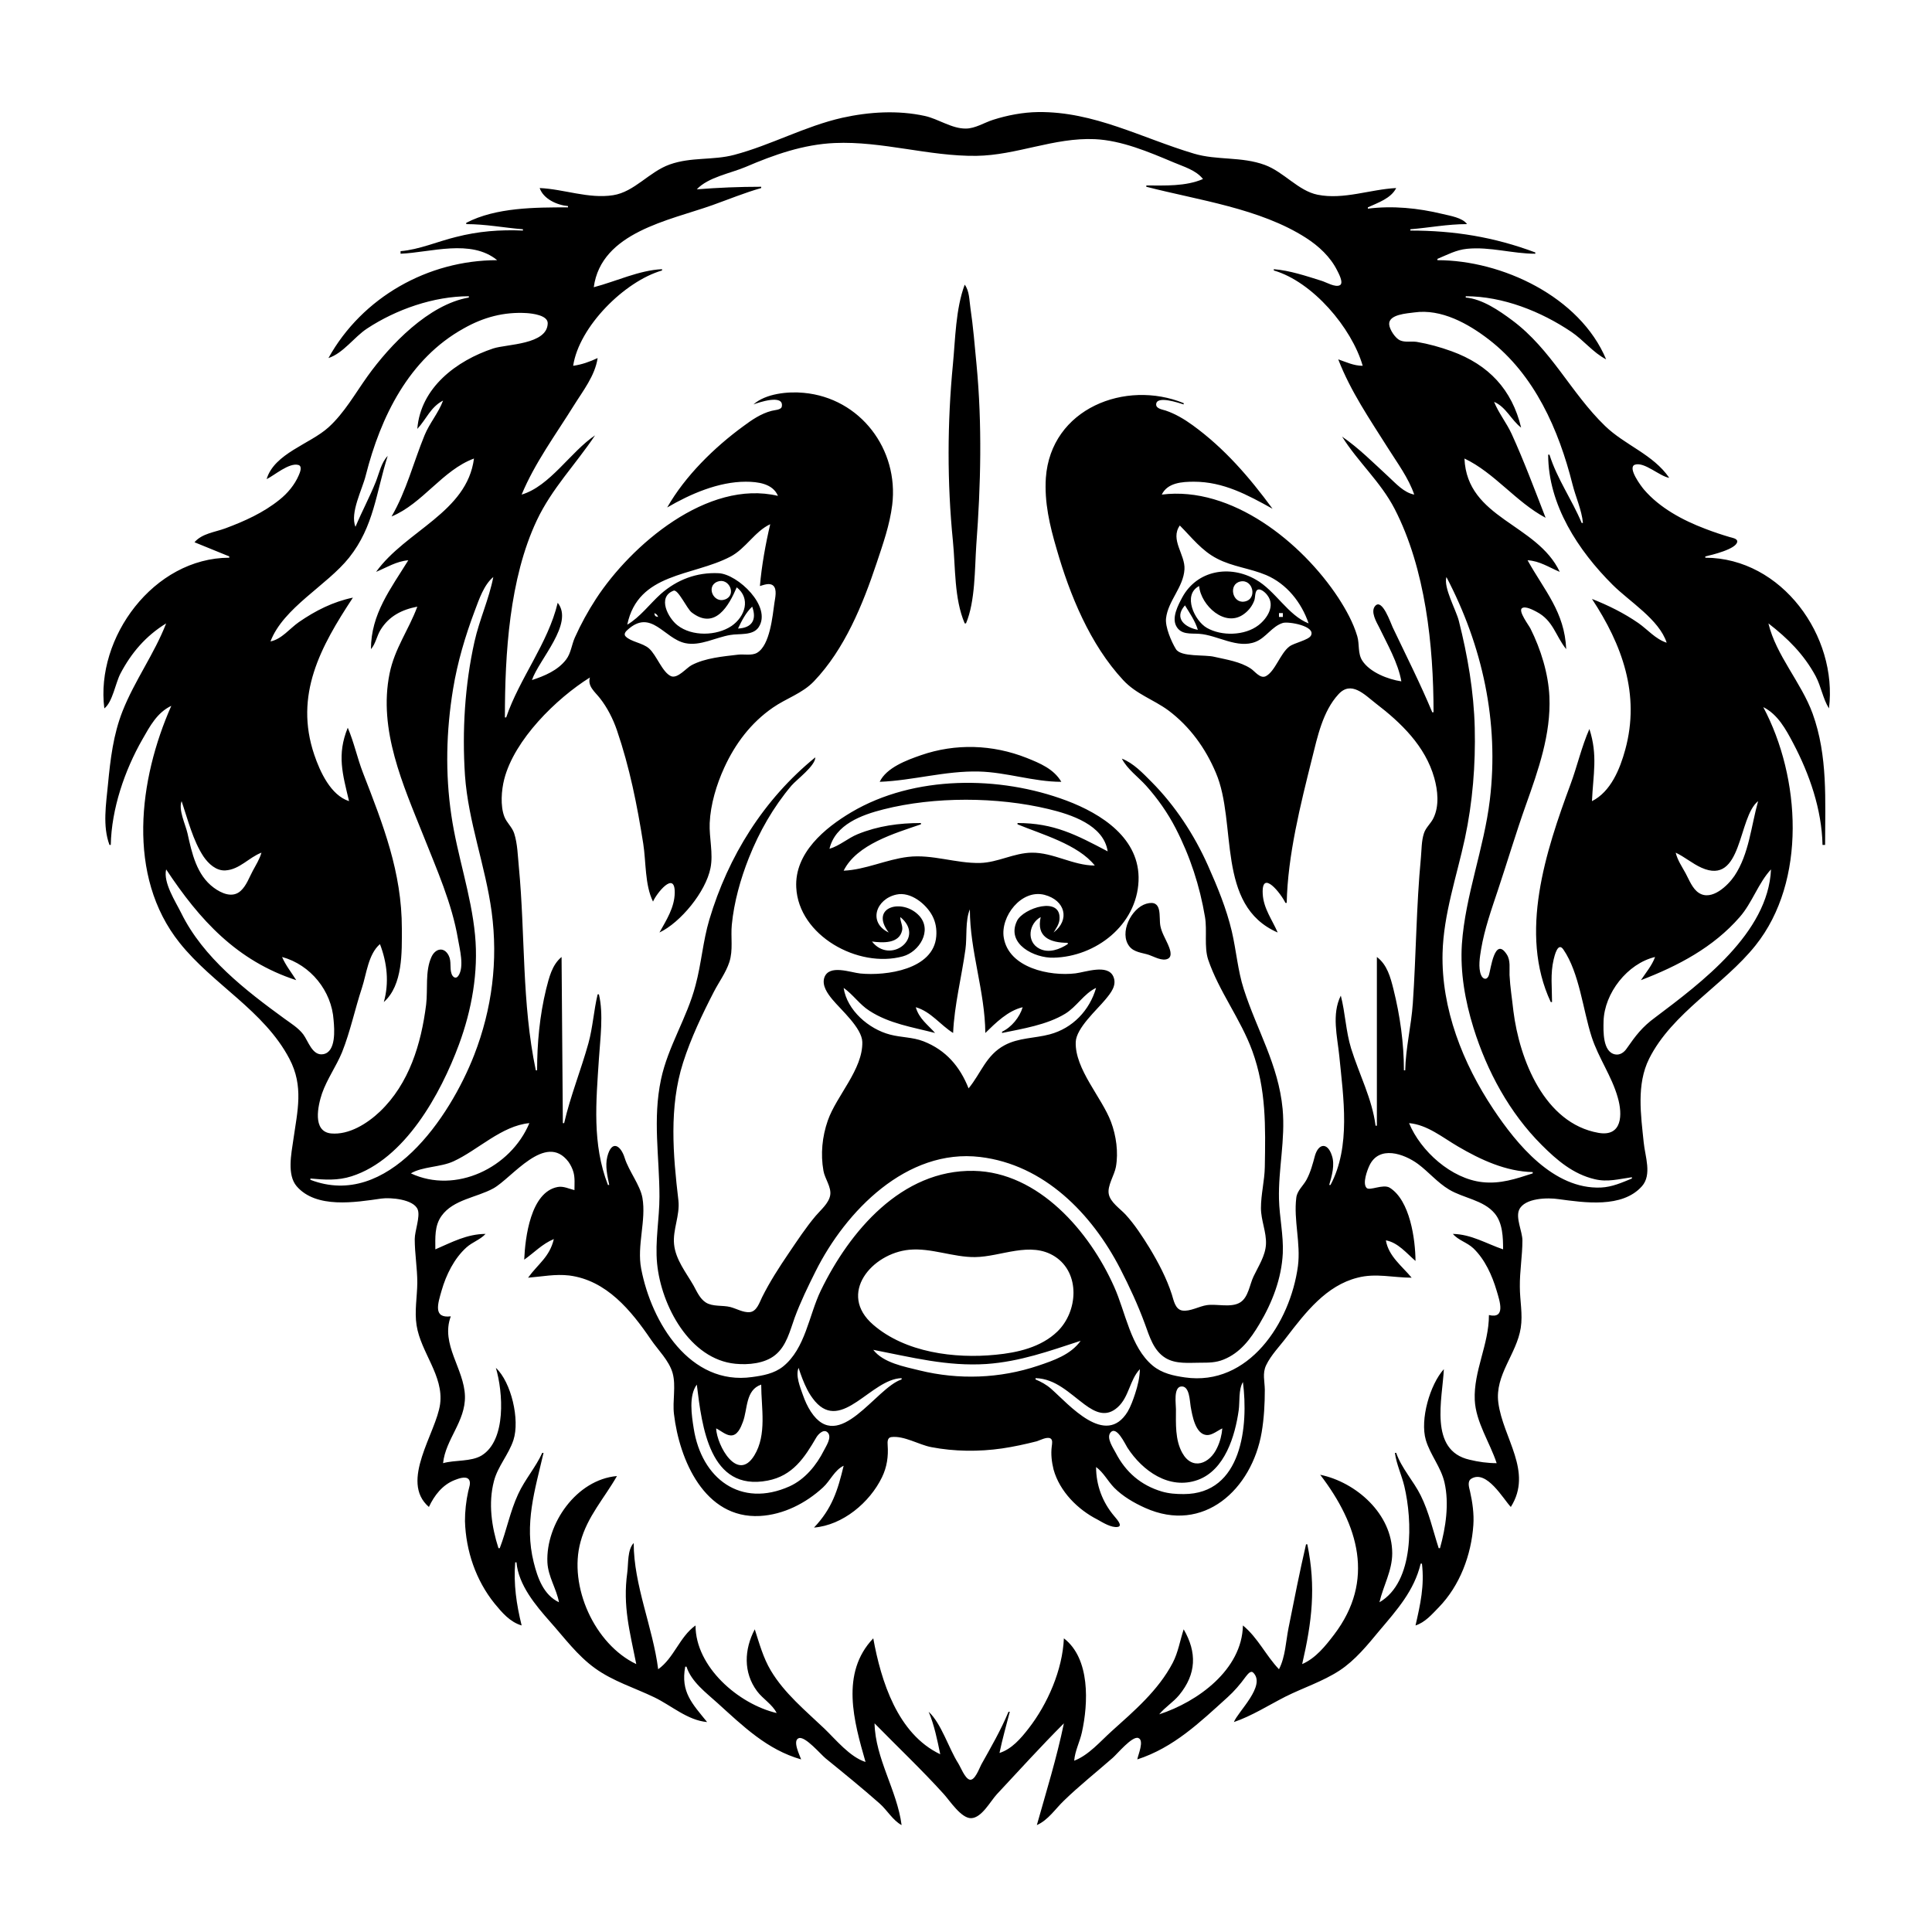 <?xml version="1.0" encoding="UTF-8"?>
<svg xmlns="http://www.w3.org/2000/svg" xmlns:xlink="http://www.w3.org/1999/xlink" width="1500pt" height="1500pt" viewBox="0 0 1500 1500" version="1.1">
<g id="surface1">
<path style=" stroke:none;fill-rule:nonzero;fill:rgb(0%,0%,0%);fill-opacity:1;" d="M 419 146 C 421.918 154.512 432.488 159.254 441 160 L 441 161 C 415.617 161 385 161 362 173 L 362 174 C 377 174 391 176.781 406 178 L 406 179 C 388 178.234 371.492 179.523 354 184 C 339.957 187.406 325.453 193.82 311 195 L 311 197 C 334.434 196 365.633 185.309 386 202 C 332.363 202 281.203 230.758 255 278 C 266.66 274.133 274.828 261.766 285 255.078 C 307.648 240.188 336.746 230.02 364 230 L 364 231 C 332.852 236.363 302.883 267.699 285.43 292 C 275.805 305.402 267.348 320.664 254.996 331.824 C 240.645 344.793 212.98 352 207 372 C 213 369.121 224.461 359 231.68 361 C 235 362 232.828 367 231.957 369 C 228.758 376.465 223.27 383 216.996 388 C 204.527 398.059 189.922 404.645 175 410.188 C 166.91 413.195 156.875 414.148 151 421 L 178 432 L 178 433 C 119.277 433.16 74 495.121 81 550 C 87.348 545.234 89.699 530.223 93.484 523 C 102 506.746 113.32 493.637 129 484 C 119.828 507.637 104.555 528.375 95.203 552 C 87.945 570.336 85.688 589.562 83.828 609 C 82.383 624.148 79.508 641.34 85 656 L 86 656 C 86.578 628 96.723 598.223 110.578 574 C 116.414 563.797 121.934 553.266 133 548 C 107.734 605.066 98 680.082 139.449 732 C 165.215 764.387 204.973 784.527 224.68 822 C 235.957 843.445 230.938 862.492 227.73 885 C 226.207 895.684 222.703 912.113 230.328 921 C 245.492 938.559 275.895 933.461 296 930.578 C 303 929.566 321.309 931 324.355 939.188 C 326.367 944.629 322 955.793 322 962 C 322 973.406 324 984.574 323.996 996 C 323.867 1007 321.715 1018.047 323.438 1029 C 326.723 1050 344.559 1068.121 341.711 1090 C 338.797 1112.383 309.918 1150.215 333 1170 C 337.195 1161.031 343.496 1152.824 353 1149.117 C 355.699 1148.066 361.695 1145.719 363.969 1148.605 C 365.953 1151.129 364 1155.312 363.5 1158 C 361.891 1165.172 360.949 1173.66 361 1181 C 361.699 1204.129 369.484 1227 384 1245 C 389.84 1252.09 395.969 1259.344 405 1262 C 400.934 1245.484 398.664 1230 400 1213 L 401 1213 C 402.535 1230.574 415.836 1246.359 427 1259 C 438.219 1271.586 448.199 1285.32 462 1295.254 C 476 1305.348 492.574 1310.367 508 1317.785 C 521.273 1324.164 533.836 1335.676 549 1337 C 537.465 1322.695 528.336 1313.75 532 1294 L 533 1294 C 536.746 1305.758 548.188 1314.195 557 1322.172 C 576.855 1340.137 595.566 1358.496 622 1366 C 621 1363 614.91 1351.098 620.316 1349.461 C 625.367 1348 637.203 1362.109 641 1365.195 C 655.18 1376.723 669.309 1388.191 683 1400.285 C 688.805 1405.414 693.168 1413.352 700 1417 C 696.516 1390.031 679.562 1365.316 679 1338 C 696.859 1356.234 715.703 1374.07 732.828 1393 C 737.48 1398.141 746.285 1411.828 754 1411.621 C 762.262 1411.402 769 1398.355 774 1393 C 791.277 1374.52 808 1356 826 1338 C 820.484 1364.719 812.387 1390.77 805 1417 C 813.871 1413.047 819.188 1404.586 826 1398.039 C 838 1386.387 851.359 1375.801 864 1364.715 C 867.438 1361.699 878.965 1347.773 883.684 1349.348 C 888.746 1351.035 883.496 1362.641 883 1366 C 911.258 1356.805 931.375 1337.398 953 1317.828 C 958.316 1313.02 962.855 1307.719 967 1302.008 C 968.227 1300.582 970.82 1296.516 972.992 1298.637 C 983.273 1308.676 961 1329 958 1337 C 972 1332.223 984.805 1324 998 1317.27 C 1011.938 1310.301 1026.898 1305.535 1040 1297 C 1052.191 1289 1061.809 1277.098 1071 1266 C 1084.527 1250 1098 1235 1103 1214 L 1104 1214 C 1106 1231.121 1102.797 1245.438 1099 1262 C 1106.445 1259.621 1111.66 1253.461 1116.984 1248 C 1133.426 1231.141 1142.316 1207.281 1143.91 1184 C 1144.504 1175.355 1143.234 1166.422 1141.348 1158 C 1140.676 1155 1138.938 1150.133 1142.32 1148.066 C 1154.227 1140.797 1167.254 1164 1173 1170 C 1190.398 1142.43 1166.891 1116.629 1163.289 1089 C 1160.488 1067.484 1177.535 1051.305 1180.703 1031 C 1182.387 1020.203 1180 1009.789 1180 999 C 1179.859 987 1182 975.043 1182 963 C 1181.969 956.16 1176.582 945.527 1179.488 939.215 C 1183.738 930 1201.844 929.734 1210 931 C 1230 933.668 1259.492 938.23 1274.785 921 C 1282.773 912 1277.188 897.672 1276.172 887 C 1274 865.699 1270.414 842 1280.371 822 C 1298.219 786.301 1338.426 764.816 1362.996 734 C 1402.914 684 1398 603.57 1369 549 C 1380.266 554.609 1386.547 566.254 1392.219 577 C 1404.934 601.098 1414.434 628.523 1415 656 L 1417 656 C 1417 621.629 1419.254 587 1407.305 554 C 1398.582 530 1378.859 508.676 1373 484 C 1388 495.613 1400.57 508.07 1409.691 525 C 1413.934 533 1415.32 542.555 1420 550 C 1427 494.133 1383.508 433.164 1324 433 L 1324 432 C 1328.539 431 1348.793 426.219 1348.793 420.324 C 1348.793 418.082 1344.551 417.461 1343 417 C 1336.555 415.098 1330.281 413 1324 410.574 C 1306.602 404 1288.527 394.344 1276.301 380 C 1274.324 377.684 1263.215 363 1269.332 360.789 C 1276.637 358.324 1288.516 369.832 1296 371 C 1283.531 352.766 1261.66 345.734 1246.172 330.715 C 1219.539 305 1204.609 271.406 1174 248.629 C 1163.926 241.133 1150.852 232.129 1138 231 L 1138 230 C 1166.812 230.02 1196.363 241.738 1220 257.672 C 1229.465 264.051 1236.875 273.777 1247 279 C 1226.574 230.262 1166 202 1116 202 L 1116 201 C 1123.711 197.789 1130.504 194.02 1139 193.172 C 1156.781 191.395 1174.281 197 1192 197 L 1192 196 C 1160 184 1128.914 179 1095 179 L 1095 178 C 1109.926 176.781 1123.816 174 1139 174 C 1135.48 169 1125.805 167.547 1120 166.129 C 1101 161.531 1081.262 159.566 1062 162 L 1062 161 C 1069.699 157.422 1080 154.074 1084 146 C 1063.852 147 1043.207 155.242 1023 151.191 C 1008 148.191 996.738 133.457 982 128.055 C 963.77 121.367 945 124.641 927 119.277 C 886.414 107.188 849.473 86.488 806 87.004 C 794.312 87.145 782 89.504 771 93.027 C 764.27 95.16 757.195 99.762 750 99.816 C 739 100 728.559 92.316 718 90.016 C 697 85.441 674.867 86.82 654 91.426 C 624.902 98 598.676 112.66 570 120.242 C 553.496 124.609 536.699 121.75 520 127.691 C 504 133.352 492.582 149 476 151.562 C 457 154.531 437.801 146.809 419 146 M 934 139 C 920.445 144.832 904.461 144 890 144 L 890 145 C 930.402 155.457 978.316 161.762 1014 184.699 C 1023.867 191.039 1032.887 199.398 1038.191 210 C 1039.234 212.09 1043.391 219.613 1040.355 221.383 C 1036.785 223.461 1029.48 219 1026 218 C 1014 214.238 1001.414 210 989 209 L 989 210 C 1019 218.68 1049.48 254.43 1058 284 C 1051 284 1045.395 281.164 1039 279 C 1048.68 304 1063.492 325.488 1077.68 348 C 1084.879 359.422 1093.625 371.152 1098 384 C 1089.93 382.438 1083.84 375.457 1078 370.086 C 1066.512 359.52 1054.898 347.82 1042 339 C 1054.328 358.715 1071.852 374 1082.742 395 C 1106.746 441.508 1112.996 501.27 1113 553 L 1112 553 C 1102.766 530.824 1091.594 508.738 1081.254 487 C 1079.742 483.82 1073.168 464.398 1067.746 470.379 C 1063.762 474.77 1068.695 483 1070.754 487 C 1077 500 1085.535 514.688 1088 529 C 1077.734 527.484 1063.605 522.027 1057.727 513 C 1054 507.328 1055.629 500.23 1053.789 494 C 1050.645 483.344 1045 473.238 1038.996 464 C 1010.902 421.312 956.336 377.133 902 384 C 906.426 374.734 917.863 374 927 374 C 949.938 374.027 968.566 384.219 988 395 C 970 370.508 950.723 348.098 926 330.152 C 919.617 325.52 912.516 321.27 905 318.75 C 902.734 318 897.637 317.359 897.637 314.09 C 897.637 306.621 915.711 313 919 314 L 919 313 C 874 294.574 815.871 317.023 812 371 C 810.762 390 815 408 820.289 426 C 830.613 462 846.258 500.266 872 528 C 882.195 539 895.402 543 907 551.477 C 923.773 564 936 581 944 600 C 960.789 639.07 943.664 703 992 724 C 987.688 714 980.969 705.336 980.375 694 C 979.34 674.176 994.723 694 998 701 L 999 701 C 999.762 664.191 1009.727 624.598 1018.629 589 C 1022.828 572.199 1027 552.168 1039.184 539.02 C 1049 528.254 1059.246 539.141 1068 546 C 1087.77 561.105 1106.625 579.266 1113.57 604 C 1116.297 613.703 1117.539 625.574 1113 635 C 1111 639.34 1107 642.387 1105.531 647 C 1103.57 653 1103.758 659.816 1103.172 666 C 1099.59 703.574 1099.488 741.367 1096.91 779 C 1095.727 796.281 1091.355 813.742 1091 831 L 1090 831 C 1090 810 1087 788.504 1081.871 768 C 1079.539 758.707 1077 749 1069 743 L 1069 874 L 1068 874 C 1065.297 853.055 1055.211 834 1049 814 C 1044.883 800.617 1044.496 786.516 1041 773 C 1033.738 787.469 1038.305 804.73 1039.832 820 C 1043 852.172 1048.918 890.109 1033 920 L 1032 920 C 1033.992 913 1036.613 904.285 1034 897 C 1030.75 887 1023.879 887.57 1021 897 C 1019.297 903.355 1017.527 910.16 1014.352 916 C 1011.82 920.66 1007 924.492 1006.43 930 C 1004.277 947.246 1010 965.246 1007.711 983 C 1001.762 1027.16 969.328 1076.488 920 1069.422 C 911 1068.137 902.262 1066.262 895 1060.32 C 877.723 1046 873.898 1018.664 865 999 C 846 956.281 806.398 910.027 756 909.055 C 699.977 908 659.578 956 637.258 1002 C 627.996 1021.145 625.348 1047 607.91 1061 C 601 1066.445 592.41 1068 584 1069.129 C 535.875 1076 505.816 1027 497.805 985 C 494.336 967 501.855 947.543 498.773 930 C 497 920.027 488.199 909.25 485 899 C 482 889.324 474.949 884.594 471.523 898 C 469.672 905.234 471.617 913 473 920 L 472 920 C 459.652 888.168 462.801 855.426 465 822 C 466 806.336 468.668 787.406 465 772 L 464 772 C 461 784.523 460.289 797.434 456.848 810 C 451 831 442.844 851 438 872 L 437 872 L 436 743 C 428.512 749.191 426.328 759 424 768 C 419 788.562 417 810 417 831 L 416 831 C 405 778.398 407.887 726.145 402.828 673 C 402 664.582 401.828 655.09 399.199 647 C 397.605 642.098 393.391 638.793 391.562 634 C 388.371 625.637 389.301 613.52 391.477 605 C 399.328 574.312 431.883 542.32 458 526 C 456 532.738 461.809 537.047 465.715 542 C 471.496 549.328 475.98 558.184 478.996 567 C 488.812 595.695 494.703 625.09 499.41 655 C 501.652 669.246 500.59 687 507 700 C 509.582 693.797 524 675.539 523.867 693 C 523.738 704.602 517.402 714.258 512 724 C 528.461 716.156 547.93 692.418 551.621 674 C 553.891 662.664 550.535 650.477 551 639 C 551.676 624.465 556.281 609.16 562.309 596 C 570.816 577.422 583 561.188 600 549.438 C 610.434 542.164 622.93 538.391 631.91 529 C 655.824 504 669.883 469.352 680.668 437 C 685.582 422.258 690.809 407.512 692.715 392 C 698 349 668 309.008 624 305 C 611.969 303.809 594.441 305.504 585 314 C 588.277 312.738 608.785 305.613 607 315.586 C 606.605 318.363 601 318.371 599 319 C 590.879 321.098 583.691 326 577 331 C 554.535 347.422 531.914 369.578 518 394 C 536 383.492 557.859 374 579 374 C 588.215 374.012 600 375.359 604 385 C 549.285 372 489.871 423.273 462.695 465 C 456.5 474.516 450.949 484.633 446.312 495 C 443.832 500.551 443.316 507.059 439.582 512 C 433.168 520.48 422.797 524.805 413 528 C 418.445 512.008 445.855 484.062 433 468 C 425.535 499.422 403.352 526.602 393 557 L 392 557 C 392 507.695 395.445 449.195 416.781 404 C 428.469 379.246 447 360.48 462 338 C 443 350.766 427 377.492 405 384 C 415.258 359.363 431.391 337.531 445.426 315 C 452.566 303.531 461.973 291.719 464 278 C 457.945 280.832 451.645 283.105 445 284 C 449.562 253.551 485 218.328 514 210 L 514 209 C 496.32 209.762 478 218.578 461 223 C 466.754 180.301 519.582 171.203 553 159.309 C 565.676 154.797 578 149.68 591 146 L 591 145 C 574 145 557.781 145.676 541 147 C 549.723 137.559 567.371 134.539 579 129.578 C 601 120.145 623.734 112.102 648 111.039 C 684.898 109.422 721.191 121.445 758 121 C 789.387 120.586 818.289 106.648 850 108.039 C 870.859 109 892 118 911 126 C 919 129.422 928.477 132 934 139 M 749 221 C 741.926 240 741.754 263.109 739.828 283 C 735.453 328.242 735.309 374.762 739.832 420 C 741.879 440.484 740.746 464.82 749 484 L 750 484 C 757.27 466.805 756.727 441.574 758 423 C 761.504 376.43 762.605 329.566 758.172 283 C 756.77 268.293 755.59 253.656 753.422 239 C 752.539 233.035 752.695 226 749 221 M 1229 406 L 1228 406 C 1220.426 387.809 1209 372 1203 353 L 1202 353 C 1202 392 1225.48 427.605 1252 454 C 1265 467 1288.203 481 1294 499 C 1285.383 496.25 1279.262 488.809 1272 483.723 C 1260.824 476 1248.684 470 1236 465 C 1259.434 500.574 1273.57 539.18 1261.848 582 C 1257.77 597 1250.57 614.742 1236 622 C 1236.887 601.367 1240.652 586.441 1234 566 C 1227.941 579.688 1224.527 595 1219.32 609 C 1200.188 660.746 1179 724.633 1204 778 L 1205 778 C 1205 766.754 1203.613 756.152 1206.234 745 C 1206.941 742 1209.531 731 1213.781 737.168 C 1226.277 755.363 1229 784.203 1235.746 805 C 1241 821.301 1251.367 835.52 1256 852 C 1259.938 865.426 1259.469 882.801 1241 879.535 C 1199 872.125 1179.695 822.418 1175 785 C 1174 775.727 1172.449 766.328 1172 757 C 1171.812 751.801 1172.887 745.746 1169.91 741.109 C 1160.406 726.289 1157.367 753 1156 757 C 1154.738 761 1151.484 760.766 1149.895 757 C 1147.539 751.281 1148.938 743 1149.922 737 C 1152.562 721.316 1157.984 706.047 1163 691 C 1170.32 669.039 1176.93 646.809 1184.691 625 C 1194.289 598.039 1204.23 570.035 1202.961 541 C 1202.172 523 1196.273 504.062 1188.242 488 C 1186.969 485.457 1178.551 474.418 1181.66 472.199 C 1184.328 470.301 1190.594 473.734 1193 475 C 1206 481.773 1207.656 493.656 1216 504 C 1214.762 475.16 1199.234 458.746 1186 435 C 1195.238 435.422 1202.691 440.539 1211 444 C 1193.207 406.391 1139 402.785 1137 356 C 1160.285 367.016 1177 389.805 1200 402 C 1191.684 380.57 1183.254 358 1173.691 337 C 1169.707 328.309 1163.68 321 1160 312 C 1169.352 316 1173.227 326.051 1181 332 C 1173.91 302.566 1155.938 283.207 1127 272.695 C 1118.273 269.523 1109.188 267 1100 265.438 C 1095.906 264.801 1090.957 266 1087 264.258 C 1083.367 262.68 1078.945 256.027 1078.566 252.016 C 1077.805 244 1092.742 243.332 1098 242.578 C 1119 239.562 1139.934 251.266 1156 263.652 C 1191.453 291 1210.215 333.621 1220.871 376 C 1223.367 386 1228 395.773 1229 406 M 324 333 C 331 325.523 334.223 316.07 344 311 C 340.508 320.535 333.484 328.492 329.602 338 C 321 359 315.473 381.344 304 401 C 328.203 391 343.562 365 368 356 C 362.598 397.82 315 412 292 444 C 300.301 440.543 307.836 435.75 317 435 C 303.332 457.148 288 476.672 288 504 C 291.617 500 292.523 493.746 295.469 489 C 302 478.379 312 473.301 324 471 C 317.336 489.059 306.387 503.43 302.449 523 C 293.633 566.812 312.883 609.203 328.801 649 C 339 674.793 350.945 701.469 355.566 729 C 356.84 736.594 360.668 750.758 355.828 757.664 C 353.844 760.496 351.371 758.48 350.574 756 C 349 751.367 350.637 746.496 348.426 742.016 C 344.859 734.773 338 736.312 334.969 743.004 C 329.922 754.086 332.281 768.16 330.844 780 C 327 810.5 317.699 841.293 295 863 C 285.238 872.281 271 881.301 257 880 C 242.32 878.434 246.855 858.414 250 849 C 253.949 837.699 261 828.008 265.547 817 C 272 800.824 275.535 783.559 281 767 C 284.574 756.16 285.91 740.793 295 733 C 300.57 747.555 302.23 763 298 778 C 312.863 764.797 312 739.215 312 721 C 312 677.008 297.469 640.418 281.812 600 C 277.379 588.559 274.824 576.207 270 565 C 261.422 586 266 601 271 622 C 256.781 617.461 248.465 599.164 244 586 C 228.27 539.547 248.941 502 274 464 C 258.578 467.184 244.906 474.113 232 483.027 C 224.906 488 218.691 496.27 210 498 C 220 471.809 253.789 454.578 270.996 433 C 290.422 408.637 292 382.254 301 354 C 296 359.109 294.383 367.469 291.797 374 C 287 386 280.918 397.188 276 409 C 271.496 398.242 281.426 379.73 284 369 C 295.566 323.516 317.492 278.578 360 255 C 375.383 246.281 391.344 242 409 243.09 C 413.426 243.398 425.391 244.77 425.246 251.043 C 424.875 267.672 393.484 267.102 383 270.52 C 354.367 280 326.531 301 324 333 M 598 407 C 594.48 421.789 591.238 439.832 590 455 C 593 454.145 597.664 452.191 600.398 454.758 C 603.48 457.652 601.785 464.391 601.27 468 C 599.805 478.289 597.812 501 587.785 506.82 C 583.715 509.223 577.539 507.746 573 508.285 C 561.266 509.676 547.629 510.832 537 516.402 C 532.828 518.59 526.207 527.051 521 525 C 514.195 522 509.785 508.645 503.91 503.465 C 498.93 499.074 489.734 498.324 485.711 494.078 C 484 492.301 485.848 490.18 487.234 489 C 505.602 472.312 515.5 495.777 532 499.328 C 543.57 501.82 555.762 494.816 567 493 C 574 491.734 584.434 493.73 588.992 487 C 599.613 471 572.691 445.762 558 445.039 C 541 444.211 525.684 450 513 461.176 C 504.328 469 497 479.133 487 485 C 495.477 444.449 537.621 447.605 567 432.215 C 578.992 426 586 412.555 598 407 M 916 408 C 925.266 417.273 933 427.617 945 433.742 C 956.984 440 970.633 441.254 983 446.465 C 999 453.254 1010.477 467.781 1016 484 C 1000 477.816 990.184 458.539 975 450 C 954.891 438.395 929.285 442.609 917.797 464 C 914.613 470 909.695 479.277 913.18 486 C 916.816 493 924.461 491.641 931 492.09 C 945.324 493.074 960.758 504.027 975 498.234 C 983 495 987.613 486.238 996 483.652 C 1000.258 482.34 1021.699 486 1017.824 493.441 C 1016 497 1004.559 499.152 1001 502 C 993.961 507.367 990 521.254 982.789 525 C 978.316 527.172 974.227 521.066 970.984 519 C 962.758 513.637 952.34 512.137 943 510 C 935.496 508.051 917 510.332 913 504 C 909.469 498.258 904.516 486.758 905.316 480 C 906.93 466.32 918.785 456 919.621 442 C 920.309 430.555 908.246 419 916 408 M 383 448 C 379.68 465.121 372.234 481.008 368.426 498 C 360.859 531.77 358.734 567.59 361 602 C 363.566 638.172 376.902 672.242 381.719 708 C 386.816 746 382 783.387 368.188 819 C 349.32 867.551 300.992 939.145 241 916 L 241 915 C 252 916 262.176 916.727 273 913.254 C 314.383 900 342.172 849.23 356.32 811 C 366.258 784.141 371.562 754.715 368.828 726 C 365.824 694.406 355 664.324 350.426 633 C 345.598 600.363 346.426 567.527 351.754 535 C 355.176 514.113 361.227 493.773 368.684 474 C 371.965 465.305 375.699 454.051 383 448 M 1123 448 C 1151 501.453 1163.973 560.516 1156.715 621 C 1152.184 658.777 1137.691 695 1135 733 C 1133.586 755 1137.523 777.078 1144 798 C 1154.496 831.691 1171.953 864 1197 889 C 1208.754 900.758 1221.391 911.566 1238 915.496 C 1248.215 918 1256.914 915.359 1267 914 L 1267 915 C 1259 918.262 1251.664 921.582 1243 922 C 1206.277 923.57 1177.617 888.473 1159.332 861 C 1135.746 825.555 1118.957 783.18 1120 740 C 1120.758 709.734 1131 680.367 1137.34 651 C 1143.336 623 1145.688 593.695 1144.984 565 C 1144.301 537.117 1139.469 509.02 1132.625 482 C 1130.438 473.363 1120.578 456.207 1123 448 M 557 451.605 C 566 448.09 572.246 462 562.957 465.395 C 554 468.773 547.871 455.145 557 451.605 M 963 451.477 C 972.961 449.336 976.559 465.496 965.996 467.086 C 956.707 468.488 953.57 453.508 963 451.477 M 931 455 C 932.309 470 951.266 487.797 965.996 476.582 C 969.531 474 972.426 470.215 973.891 466 C 974.582 464.02 974.305 459.477 976 458.137 C 978.504 456.207 982.828 460.449 984 462.184 C 990.301 470.312 983.785 480.27 977 485.469 C 966.406 493.578 948.465 494.051 937 487.469 C 927.461 482 917.891 461.816 931 455 M 572 456 C 582.965 464.609 578.656 478.625 567.984 486 C 556.418 493.777 537.227 494.32 526 485.473 C 518.898 480 509.934 463.602 522.945 458.605 C 526.445 457.262 533.316 472.621 537 475.469 C 555.273 489.559 565.996 470 572 456 M 920 470 C 923.672 476 928 482.227 930 489 C 920.316 487.176 911 480.203 920 470 M 584 471 C 587.664 481.051 584 487.496 573 488 C 575.754 482.105 579.199 475.43 584 471 M 511 479 C 508.637 478.52 508.48 478.363 508 476 C 510 477 510 477 511 479 M 996 476 L 996 479 L 993 479 L 993 476 L 996 476 M 683 607 C 708.945 606 733.812 598.371 760 599.016 C 781.496 599.539 802.449 607 824 607 C 818.191 597 807.324 592.527 797 588.398 C 770.672 578 741.828 577.027 715 586.344 C 704 590.145 688.203 596 683 607 M 633 588 C 592.973 620.57 565.398 664.734 550.723 714 C 545.75 730.68 544.547 748.199 540 765 C 533.465 790.211 518.633 812.402 513.211 838 C 506.625 869.109 512 898 512 929 C 512 946.332 508.484 963.605 510.172 981 C 513.34 1013.754 535.59 1055.445 571 1058.828 C 581 1059.801 593.656 1058.695 601.828 1052.074 C 610.652 1045 613.324 1033.176 617 1023 C 621.59 1010.625 627.355 998.773 633.246 987 C 656.574 940.379 703.914 891.457 761 898.285 C 810.637 904.223 847.645 942.195 869.742 985 C 876.941 999 883.535 1013.254 888.945 1028 C 892.492 1037.664 895.598 1048.719 905 1054.387 C 913 1059.207 923 1058 932 1058 C 938.348 1058 944 1058 950 1055.547 C 962.977 1050.309 970.852 1039.641 977.801 1028 C 987.785 1011.266 995 992.668 995.961 973 C 996.574 959 993.352 945 993 931 C 992.445 907.438 998 885 995.828 861 C 992.547 826.535 976 800.129 965.672 768 C 960.98 753.465 959.859 738 956.348 723 C 952.172 705.352 945.211 688.504 937.859 672 C 927.301 648.281 912.348 625.434 894 607 C 887.309 600.277 880 592.469 871 589 C 875.305 597.297 883.629 603.133 889.828 610 C 898.781 620 906.613 631.133 912.742 643 C 923.988 664.789 931.512 687.82 935.566 712 C 937.336 722.559 934.746 735 938 745 C 946.336 769.625 963.359 791.379 972.305 816 C 983.199 846 982.52 874.75 981.996 906 C 981.816 916.77 978.984 927.164 979 938 C 979 947.484 983.352 956.621 982.895 966 C 982.453 975.031 977 983.09 973.258 991 C 970.203 997.328 969.281 1007.133 962.957 1011.141 C 955.957 1015.578 944.871 1012.164 937 1013.301 C 931 1014.156 924 1018.402 918 1017.508 C 912.359 1016.672 911.238 1009.457 909.805 1005 C 905.773 992.453 899.34 980.254 892.551 969 C 887 960 881 950.754 873.91 943 C 869.719 938.477 862 933.422 860.836 927 C 859.613 920.625 865.238 912.359 866.383 906 C 868.426 894.66 866.602 881.715 862.574 871 C 855.457 852.062 834.43 830 835.199 809 C 835.598 798.16 851.672 784.012 858.25 776 C 862.305 771.062 867.461 765 864.332 758.055 C 859.867 748.355 842.754 754.762 835 755.715 C 815 758.156 783.246 751.492 779.324 728 C 776.586 711.594 793 690.105 811 694.766 C 827 699 830.957 714.039 818 724 C 819.852 721 822.23 717.719 822.574 714 C 824.316 695.25 794.426 705 789.574 715 C 780.941 733 803.262 744 818 743.547 C 850.824 742.805 882.516 718.215 883.961 684 C 885.355 651 855.219 631.809 828 621.574 C 775.992 602.027 709.738 601.766 661 630.602 C 640.371 642.809 616.828 662.293 618.211 689 C 620 726.352 666.293 752.051 701 742.512 C 713.742 739.008 724 722.492 713.773 711.094 C 700.887 697 674.723 704 690 724 C 673.789 716.266 680 698 696 694.531 C 707 692.105 719 701.797 723.863 711 C 726.496 716.012 727.359 721.387 726.906 727 C 724.836 752.766 688 757.777 668 755.828 C 660.406 755.094 643.637 748.453 640 759.02 C 637.98 765.215 642.578 771.523 646.285 776 C 652.895 784 669.199 798.082 669.496 809 C 670 830.266 649.418 850.719 642.695 870 C 638.336 882.496 637 896 639.324 909 C 640.379 915.121 645.652 921.715 644.562 928 C 643.477 934.262 637.191 939.391 633.297 944 C 625.648 953.051 619 963.211 612.344 973 C 604.883 984 597.688 995.133 591.754 1007 C 589.629 1011.246 587.57 1018.328 581.984 1018.758 C 576.984 1019.145 571.746 1016 567 1014.762 C 561 1013.258 553.332 1014.645 548 1011.258 C 543.32 1008.266 541 1002.648 538.422 998 C 532.688 988 524.527 978 523.34 966 C 522.215 954.727 528 943.684 526.715 932 C 522.535 896.688 519.332 859.508 530.344 825 C 536.379 806.098 545.176 787.613 554.258 770 C 558.195 762.367 563.559 755.215 566.25 747 C 569.34 737.566 567.23 727.688 568.172 718 C 569.871 700.406 574.945 682.391 581.449 666 C 589.465 645.793 600.406 626.633 614.438 610 C 618.773 605 633 594.637 633 588 M 141 622 C 145.773 636.113 149.773 652.512 158 665 C 161.844 670.605 167.785 676.207 175 675.785 C 186 675.141 193.262 665.691 203 662 C 201.539 667.074 198.805 671.383 196.309 676 C 193.473 681.246 191.336 687.625 186.816 691.723 C 180.48 697.461 171.93 693.602 166 689.234 C 152.605 679.375 148.957 662.316 145.574 647 C 144 640.055 138.363 628.762 141 622 M 860 661 C 835.594 648.145 818.332 639 790 639 L 790 640 C 808.617 647.742 837 655.547 850 672 C 833 672 817.852 661.805 801 662.02 C 787.219 662.191 774.723 669.648 761 670 C 742.254 670.445 723.59 663.062 705 665.285 C 688 667.305 671.988 675.27 655 676 C 665.234 655.453 694.734 647 715 640 L 715 639 C 698 639 681.789 641.203 666 647.605 C 658.301 650.727 651.941 656.664 644 659 C 648.488 640.113 669 632.668 686 628.375 C 725.582 618.348 774.23 618.602 814 628.129 C 831.355 632.289 856.902 640.418 860 661 M 1365 622 C 1359.574 641.258 1358 663.016 1346.641 680 C 1341.605 687.453 1328.984 699.762 1319 693.258 C 1313.961 690 1311.477 683.133 1308.691 678 C 1305.84 672.742 1302.477 668 1301 662 C 1308 665.289 1313.902 670.5 1321 673.688 C 1352.984 688.055 1349.188 634.41 1365 622 M 129 675 C 155 714.293 183.879 746 230 761 C 226.254 755 221.828 749.562 219 743 C 241.184 749.066 257.523 769.398 259 792 C 259.684 799.324 261 816.695 250.996 818.461 C 242.465 820 239.32 808.164 235.391 803.016 C 231.605 798.051 225.992 794.617 221 791 C 190.484 768.797 157.762 743.5 140.758 709 C 136.352 700.062 126.543 685.273 129 675 M 1375 675 C 1372.848 724.379 1320.609 763.164 1285 790 C 1275 797.312 1269.961 804.012 1263 814 C 1260.996 817 1257.789 819.359 1254 818.637 C 1244.23 816.773 1244.832 800.383 1245 793 C 1245.555 771.066 1263.57 748.09 1285 743 C 1282.539 749.719 1277.891 755.094 1274 761 C 1302.695 750 1330.207 735.574 1350.711 712 C 1360.391 701 1365.176 685.496 1375 675 M 890 701.652 C 878.391 705 868.629 724.297 876.855 734.785 C 880.484 739.414 886.816 739.668 892 741.359 C 896 742.695 902.285 746.488 906.684 744.395 C 910.828 742.418 907.988 736 906.688 733 C 904.629 728.383 901.938 724.023 900.938 719 C 899.508 711.805 903 698 890 701.652 M 753 706 C 753 738.344 764.73 769.641 765 802 C 773.227 794 782.496 784.734 794 782 C 791.707 789.742 785.332 797.582 778 801 L 778 802 C 794 798.668 812.793 795.723 827 787.074 C 835.938 781.633 841.598 771.387 851 767 C 845.93 784.488 832.852 798.309 815 803.074 C 803.285 806.203 790.98 805.617 780 811.488 C 765.469 819.262 761.711 833.277 752 845 C 745.289 828.043 734.434 815.277 717 808.465 C 708.609 805.184 699.59 805.547 691 803.242 C 674.613 799 657.609 784.418 655 767 C 662.32 772.156 667.473 780 675 784.758 C 690.363 794.781 708.59 797.492 726 802 C 720.188 795.445 713.609 791 711 782 C 722.809 785.41 729.938 795.707 740 802 C 740.926 780.402 746.621 758.434 749.574 737 C 750.895 727.41 749.273 715 753 706 M 699 712 C 718.742 728 691.285 749.191 677 731 C 685 732.02 698.383 733 700.473 722 C 701 718.551 698.891 715.383 699 712 M 808 712 C 804.5 727.316 815 732 829 732 L 829 733 C 822.746 737.086 814.305 740.301 807 736.543 C 796.648 731.199 798.766 717 808 712 M 411 872 C 396.453 906.758 353.734 927.242 319 911 C 327.938 905.645 341.934 906.301 352 901.691 C 371 893 389.465 874 411 872 M 1190 910 L 1190 911 C 1176.938 915.258 1165 919.328 1151 917.824 C 1126.828 915.238 1103 893.77 1094 872 C 1108.211 873.242 1120 883.172 1132 890.141 C 1149.594 900.461 1169.234 909.57 1190 910 M 446 924 C 441.793 923 437.445 920.742 433 921.57 C 411.898 925.488 407.73 961 407 978 C 414.871 972.457 420.895 965.812 430 962 C 426.715 976 417.723 981.266 410 992 C 420.695 991.156 431.188 989 442 990.289 C 470.895 994.043 489.949 1017.398 505.344 1040 C 510.938 1048.211 519.41 1056.262 522.211 1066 C 525 1076.059 522 1087.656 523.285 1098 C 527.449 1133.18 546.898 1179.348 590 1177 C 608.281 1176 625.68 1167.113 638.984 1154.828 C 644.656 1149.598 647.934 1141.367 655 1138 C 650.449 1157.066 646 1171.27 632 1186 C 654.34 1184.176 675.238 1166.559 684.742 1147 C 688.637 1139 689.809 1130.785 689.176 1122 C 688.988 1119.43 688.941 1116.152 692 1115.746 C 701.926 1114.504 713.461 1121.742 723 1123.539 C 740.859 1127 760 1127.176 778 1124.57 C 787 1123.25 796 1121.281 805 1119 C 807.699 1118.109 812.629 1115.434 815.398 1116.695 C 817.582 1117.695 816.801 1121.18 816.574 1123 C 815.812 1129.113 816.539 1135.047 818 1141 C 822.766 1158 836.758 1172 852 1179.742 C 856 1182 862.91 1186.328 867.793 1185.496 C 872.359 1184.723 866 1178.352 865 1177 C 855.922 1166.219 851 1153.113 851 1139 C 856.824 1143.289 860 1149.816 865 1155 C 871.719 1161.789 880.383 1166.809 889 1170.688 C 934.477 1191.172 972 1156.289 979.566 1112 C 981.387 1101.172 982 1090 981.996 1079 C 981.918 1072.367 980 1066.355 983 1060 C 986.812 1052 993.727 1045.062 999 1038 C 1013.598 1019.02 1029.648 998.102 1054 992 C 1068.18 988.281 1081.715 992 1096 992 C 1088.551 983 1078 975.27 1076 963 C 1085.395 964.695 1092 973 1099 979 C 1098.859 962.109 1094.73 932 1078.984 922.148 C 1073.844 919 1063.422 924.805 1061 922.289 C 1057.668 918.758 1061.508 908.609 1063.188 905 C 1070.676 889 1090 895.652 1101 903.762 C 1109.324 910 1116 918.121 1125 923.535 C 1136.195 930.316 1151.703 931.609 1160.473 942.094 C 1166.695 949.535 1166.992 960.738 1167 970 C 1153.848 965.52 1142.344 958.297 1128 958 C 1132.305 963.02 1139 964.562 1143.91 969.176 C 1152.898 977.785 1158.473 990.242 1161.965 1002 C 1164.43 1010.309 1169.215 1024.137 1156 1021 C 1156 1044 1144 1064.363 1145 1087 C 1145.82 1104.176 1156.777 1120 1162 1136 C 1155 1136 1147.77 1135 1141 1133.336 C 1109 1126.133 1120 1085.684 1121 1063 C 1110.195 1075.039 1102.375 1102.082 1107 1118 C 1110.465 1129.656 1118.746 1139 1121.5 1151 C 1125.262 1167.395 1122.492 1186.008 1118 1202 L 1117 1202 C 1112.562 1188.355 1109.477 1174 1103 1161 C 1097.359 1149.664 1088.172 1140.039 1084 1128 L 1083 1128 C 1084.211 1137 1088.27 1145.219 1090.348 1154 C 1096.566 1180.301 1098.305 1228.172 1071 1244 C 1073.961 1231.207 1080.922 1219.496 1080.922 1206 C 1080.918 1175.492 1053 1150.816 1025 1145 C 1054.859 1184 1067.648 1227.133 1035.871 1269 C 1029 1278 1021.566 1287.383 1011 1292 C 1018.566 1259.285 1021.883 1232.355 1015 1199 L 1014 1199 C 1009 1220.547 1004.734 1242.297 1000.398 1264 C 998.281 1274.598 998 1286.301 993 1296 C 982.762 1285.309 976.73 1271.633 965 1262 C 964.289 1296.375 929.875 1321.277 900 1331 C 904.539 1325.422 910.906 1321.645 915.535 1316 C 928.879 1299.727 929.426 1283 919 1265 C 916.219 1273.547 914.688 1283.004 910.508 1291 C 899.324 1312.391 880.625 1328.305 863 1344.168 C 854.23 1352.062 845.238 1362.738 834 1367 C 834.633 1359.242 838.324 1352.512 839.984 1345 C 844.961 1322.52 846.555 1287.766 826 1272 C 824.949 1296.441 813.383 1323 798.574 1342 C 792.621 1349.672 785.539 1358 776 1361 C 778.215 1350.301 781.262 1339.586 784 1329 L 783 1329 C 776.961 1343.527 769.504 1356.305 761.863 1370 C 760.422 1372.582 756.805 1383.156 752.617 1381.652 C 749 1380.391 745.879 1372.043 743.945 1369 C 736.527 1357.305 730.898 1338.145 721 1329 C 725.363 1339.145 727.766 1351.184 730 1362 C 696.801 1346.207 684 1305 678 1272 C 652.234 1299.004 663 1336.656 672 1368 C 659.797 1364.102 649 1350.684 640 1342.039 C 625.285 1328.039 608.988 1314.672 598.453 1297 C 592.516 1287.039 589.562 1276 586 1265 C 577.801 1280.562 576.961 1298.453 587.762 1313 C 592.258 1319.055 599.719 1323.266 603 1330 C 573.324 1323 540 1294.172 540 1262 C 527.609 1270.801 523.352 1287.227 511 1296 C 506.895 1263.559 492 1230.672 492 1198 C 487 1203.199 487.945 1214.109 487 1221 C 483.414 1247.176 489 1266.711 494 1292 C 461.68 1276.645 441.184 1231.496 450.746 1197 C 456 1177.457 469.203 1163.195 479 1146 C 447.523 1148.746 423.684 1183.176 425 1213 C 425.547 1224.129 432 1233.367 434 1244 C 422 1238.289 417.395 1225.129 414.375 1213 C 406.891 1183 415.289 1157.008 422 1128 L 421 1128 C 416 1139.137 407.48 1148.703 402.309 1160 C 396 1173.574 393.348 1188.133 388 1202 L 387 1202 C 381.688 1185.391 379 1167.129 383.477 1150 C 386.465 1138.387 394.953 1129.352 398.641 1118 C 403.715 1102.371 397 1073.219 385 1062 C 390.543 1080.758 393.273 1118.012 374 1130 C 365.766 1135 353.324 1133.375 344 1136 C 345.887 1117.551 361.441 1103.59 360.984 1084 C 360.492 1062.781 341.859 1043.738 350 1022 C 336 1023.75 340 1012 342.859 1002 C 346.352 989.809 352.609 977.055 362.172 968.469 C 366.754 964.348 372.809 962.539 377 958 C 362.414 958.121 350.953 964.418 338 970 C 338 961 337.238 951.777 342.801 944.016 C 351.934 931.27 370 929.82 383 922.688 C 397.387 914.738 423.629 878.59 441.363 902.043 C 443 904.359 444.422 907.215 445.211 910 C 446.484 914.473 446 919.398 446 924 M 706 970.301 C 722.895 968.715 740 976.172 757 976 C 777.23 975.789 800 963.355 819 975.551 C 839 988.492 836.898 1018.422 820.91 1033.824 C 808.223 1046.051 789.973 1050.215 773 1051.828 C 741.227 1055 702.945 1050.129 678 1028.562 C 650 1004.449 677 973.016 706 970.301 M 839 1041 C 831.426 1051.719 817.992 1056.301 806 1060.332 C 776.324 1070.312 744.316 1071.449 714 1064 C 702 1061 685.867 1058.184 678 1048 C 707.676 1053.754 735.32 1061.012 766 1059 C 792 1057.129 814.516 1049 839 1041 M 620 1062 C 621.883 1067.781 624 1073.566 626.809 1079 C 628.434 1082.211 630.461 1085.184 632.809 1088 C 653.652 1112.141 676.469 1070.5 700 1070 L 700 1071 C 680 1077.348 651.414 1129.344 629.547 1096 C 626.93 1092.004 624.918 1087.496 623.344 1083 C 621.277 1077.086 617.516 1068.086 620 1062 M 885 1063 C 884.867 1069.508 883.359 1075.832 881.328 1082 C 879.773 1086.73 878 1091.727 875.52 1096 C 858.367 1124.008 830 1090.48 816 1078.184 C 812.41 1075.047 808.371 1072.828 804 1071 L 804 1070 C 819.41 1070.328 830.359 1081.727 842 1090.371 C 850.516 1096.695 858.93 1100.594 867.824 1092.531 C 876.703 1084.484 877 1071.434 885 1063 M 965 1073 C 969.363 1106.805 964.441 1160 919 1160 C 913 1160.004 907.652 1159.641 902 1158 C 885.797 1153.152 874 1143 866.258 1128 C 864.352 1124.316 858.965 1116.664 862 1112.477 C 866.707 1106.094 873.617 1121.348 875.344 1124 C 887 1142 907.828 1157 930 1149 C 950.945 1141.363 958.895 1115 961.715 1095 C 962.676 1088.207 961.457 1079 965 1073 M 541 1075 C 545 1107.578 550.859 1158.215 596 1149.539 C 615.449 1145.801 624.586 1131.832 633.797 1116.02 C 635.363 1113.332 639.934 1108.707 642.969 1112.605 C 645.805 1116.246 641.395 1122.738 639.754 1126 C 633.902 1137.625 625 1148.535 613 1154 C 575 1171 544.676 1148 538.59 1109 C 537 1099.059 534.594 1083.609 541 1075 M 591 1075 C 591 1093 595.578 1113.781 585.648 1130 C 572.605 1151.27 556.582 1122.32 556 1109 C 559.422 1110.617 563.168 1114.078 567 1114.434 C 572.527 1115 575.211 1108.18 576.77 1104 C 580.566 1094 578.676 1079.203 591 1075 M 949 1109 C 948.578 1114.137 947.262 1119.301 945 1124 C 939.367 1136.441 925.664 1142 917.906 1128 C 912.238 1117.781 913 1105.262 913 1094 C 913 1090 911 1077.16 917 1076.465 C 923.699 1075.711 923.676 1088 924.426 1092 C 925.633 1098.684 928 1113.672 937 1114.176 C 941 1114.406 945.449 1110.656 949 1109 M 679 1337 L 678 1338 L 679 1337 M 827 1337 L 826 1338 L 827 1337 "/>
</g>
</svg>
